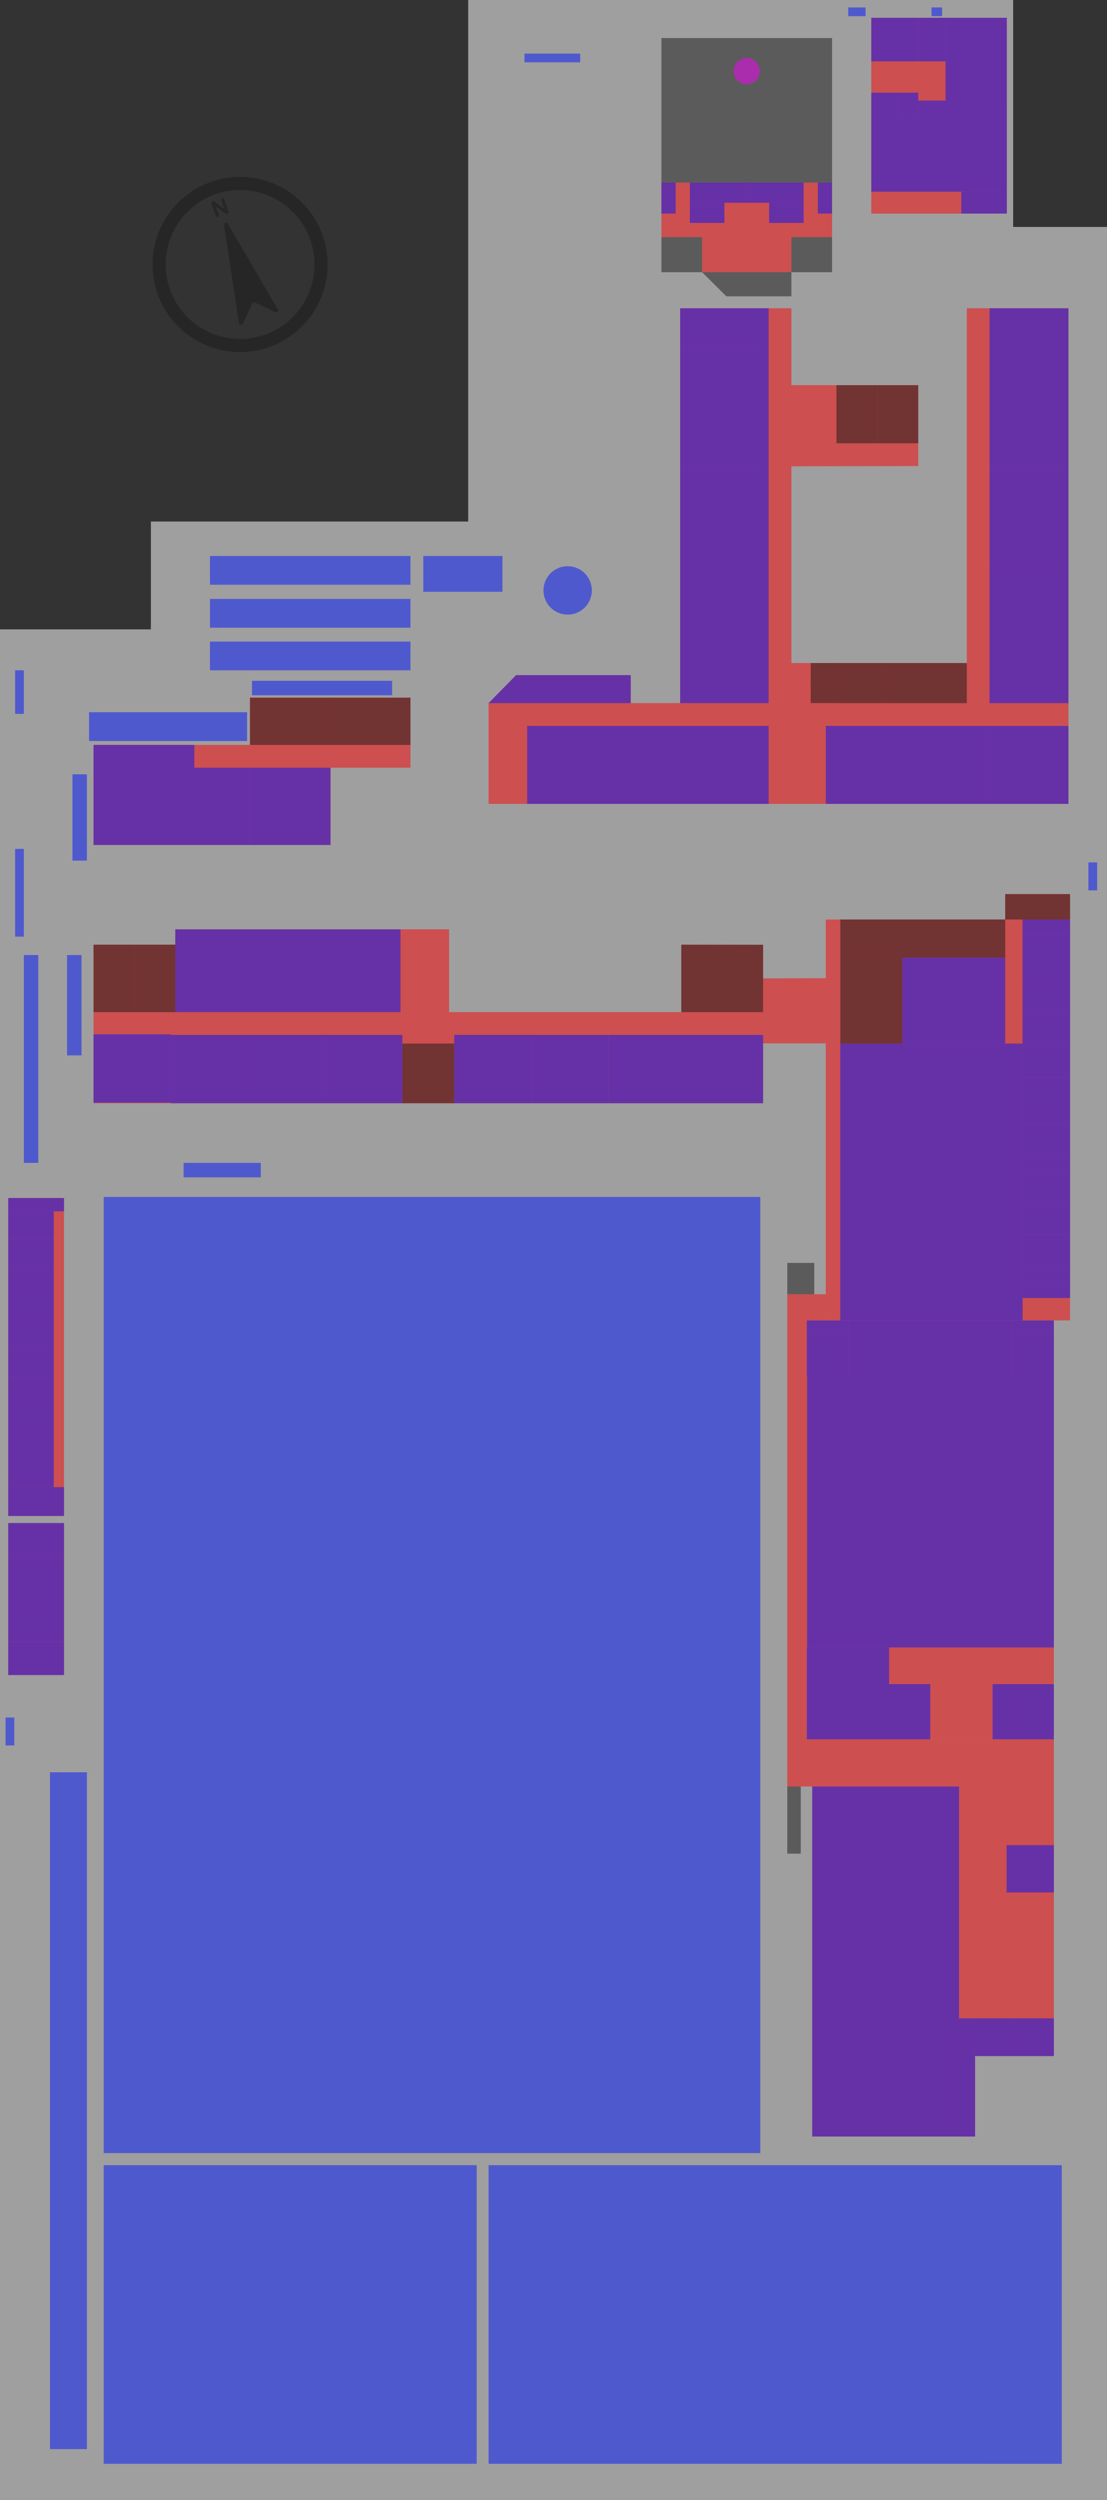 <?xml version="1.0" encoding="UTF-8" standalone="no"?>
<svg width="1991.316" height="4493.032" viewBox="0 0 1991.316 4493.032" version="1.1" xml:space="preserve" style="clip-rule:evenodd;fill-rule:evenodd;stroke-linejoin:round;stroke-miterlimit:2" id="svg142"
    xmlns="http://www.w3.org/2000/svg"
    xmlns:svg="http://www.w3.org/2000/svg">
    <rect x="0" y="0" width="1991.316" height="4493.032" fill="#333333" stroke="none"/>
    <defs id="defs142" />
    <path d="m 1822.498,407.861 h 168.818 v 4085.171 H 0 V 1131.161 H 271.412 V 937.339 H 842.211 V 0 h 980.287 z" style="fill:#ffffff;fill-opacity:0.53;stroke-width:2.308" id="base" />
    <path id="enclosure-classroom_building" d="m 315.321,1697.878 h -147.071 v 284.95 H 1372.661 v -107.62 h 112.78 v -117.08 l -112.78,0.35 v -60.25 l -147.07,-0.35 v 121.2 H 807.861 v -148.81 h -492.54 z" style="fill:#fd0000;fill-opacity:0.5" />
    <path id="enclosure-management_building2" d="m 594.531,1518.638 h -426.281 v -179.81 h 281.438 v -84.93 h 288.683 v 125.87 h -143.84" style="fill:#fd0000;fill-opacity:0.5" />
    <path id="enclosure-nishi_hall" style="fill:#fd0000;fill-opacity:0.5;stroke-width:1.033" d="m 1567.337,31.975 h 243.764 v 351.929 h -243.764 z" />
    <path id="enclosure-audiovisual_hall" d="m 1496.741,328.102 v 98.132 h -73.14 v 62.986 h -160.66 v -62.986 h -73.14 v -98.132 z" style="fill:#fd0000;fill-opacity:0.5" />
    <path d="m 1924.853,1606.968 v 766.2 h -439.418 v -720.55 h 322.78 v -45.65 z" style="fill:#fd0000;fill-opacity:0.5;stroke-width:1.019" id="enclosure-pool" />
    <path d="m 1895.761,3210.817 v 484.516 h -141.74 v 144.624 h -292.92 v -629.14 z" style="fill:#fd0000;fill-opacity:0.5;stroke-width:0.997" id="enclosure-martial_arts_field" />
    <path id="enclosure-gym" style="fill:#fd0000;fill-opacity:0.5;stroke-width:0.991" d="m 1451.348,2373.167 h 444.409 v 752.868 h -444.409 z" />
    <path id="enclosure-clubroom_building_0" style="fill:#fd0000;fill-opacity:0.5;stroke-width:1.098" d="m 14.815,2153.192 h 100.302 v 571.43 H 14.815 Z" />
    <path id="enclosure-clubroom_building_1" style="fill:#fd0000;fill-opacity:0.5" d="m 14.816,2737.368 h 100.303 v 273.126 H 14.816 Z" />
    <path d="m 1485.441,2326.134 v 47.051 h -34.09 v 752.873 h 444.41 v 84.77 h -479.57 v -884.695 z" style="fill:#fd0000;fill-opacity:0.5;stroke-width:1.142" id="enclosure-gym_passage" />
    <path id="enclosure-management_building1" d="m 878.891,1444.778 v -181.06 l 49.48,-50.31 H 1134.561 v 50.31 h 88.9 V 554.085 h 200.14 v 138.156 h 228.12 v 145.378 l -228.12,0.457 v 353.562 h 315.53 V 554.085 h 182.86 v 890.693 z" style="fill:#fd0000;fill-opacity:0.5" />
    <path d="m 1496.741,426.234 v 62.986 h -73.14 v 43.395 h -116.94 l -43.72,-43.395 h -73.14 v -62.986 h 73.14 l 0.01,62.992 160.65,-0.006 v -62.986 z" style="fill:#191919;fill-opacity:0.5" id="none-audiovisual_hall_1" />
    <path id="none-audiovisual_hall_0" style="fill:#191919;fill-opacity:0.5" d="m 1189.801,68.417 h 306.938 v 259.685 h -306.938 z" />
    <path id="none-wc" style="fill:#191919;fill-opacity:0.5;stroke-width:1.221" d="m 168.25,1697.877 h 73.535 v 121.208 h -73.535 z" />
    <path id="none-stairs" style="fill:#191919;fill-opacity:0.5;stroke-width:1.221" d="m 241.785,1697.877 h 73.535 v 121.208 h -73.535 z" />
    <path id="none-wc1" style="fill:#191919;fill-opacity:0.5;stroke-width:1.221" d="m 1225.586,1697.877 h 73.535 v 121.208 h -73.535 z" />
    <path id="none-stairs1" style="fill:#191919;fill-opacity:0.5;stroke-width:1.221" d="m 1299.126,1697.877 h 73.535 v 121.208 h -73.535 z" />
    <path id="none-wc2" style="fill:#191919;fill-opacity:0.5;stroke-width:1.133" d="m 1504.646,692.241 h 73.535 v 104.491 h -73.535 z" />
    <path id="none-stairs2" style="fill:#191919;fill-opacity:0.5;stroke-width:1.133" d="m 1578.186,692.241 h 73.535 v 104.491 h -73.535 z" />
    <path id="none-stairs3" style="fill:#191919;fill-opacity:0.5;stroke-width:1.055" d="m 449.688,1253.902 h 144.84 v 84.927 h -144.84 z" />
    <path id="none-wc3" style="fill:#191919;fill-opacity:0.5;stroke-width:1.052" d="m 594.528,1253.902 h 143.838 v 84.927 h -143.838 z" />
    <path id="none-stairs4" style="fill:#191919;fill-opacity:0.5;stroke-width:1.088" d="m 723.793,1875.608 h 93.318 v 107.22 h -93.318 z" />
    <path id="none-wc4" style="fill:#191919;fill-opacity:0.5;stroke-width:1.263" d="m 1511.549,1721.17 h 111.587 v 154.428 h -111.587 z" />
    <path id="none" style="fill:#191919;fill-opacity:0.5;stroke-width:1.025" d="m 1511.55,1652.611 h 296.68 v 68.562 h -296.68 z" />
    <path id="none-stairs5" style="fill:#191919;fill-opacity:0.5;stroke-width:1.054" d="m 1808.225,1606.972 h 116.641 v 45.654 h -116.641 z" />
    <path id="none-stairs6" style="fill:#191919;fill-opacity:0.5;stroke-width:1.203" d="m 1416.194,2269.811 h 48.527 v 56.303 h -48.527 z" />
    <path id="none-stairs7" style="fill:#191919;fill-opacity:0.5;stroke-width:0.884" d="m 1416.189,3210.819 h 24.263 v 120.709 h -24.263 z" />
    <path id="none-stairs8" style="fill:#191919;fill-opacity:0.5;stroke-width:1.006" d="m 1507.715,1191.681 h 84.105 v 72.03 h -84.105 z" />
    <path id="none-wc5" style="fill:#191919;fill-opacity:0.5;stroke-width:1.332" d="m 1591.817,1191.681 h 147.316 v 72.03 h -147.316 z" />
    <path id="none-ev" style="fill:#191919;fill-opacity:0.5;stroke-width:0.545" d="m 1458.323,1227.631 h 49.391 v 36.037 h -49.391 z" />
    <path id="none-wc6" style="fill:#191919;fill-opacity:0.5;stroke-width:0.545" d="m 1458.323,1191.638 h 49.391 v 35.992 h -49.391 z" />
    <path d="m 379.321,326.904 c 81.93,-29.013 172.002,13.949 201.015,95.88 29.013,81.93 -13.949,172.003 -95.879,201.016 -81.931,29.013 -172.004,-13.95 -201.017,-95.88 -29.013,-81.93 13.95,-172.003 95.881,-201.016 z m 7.885,22.267 c -69.642,24.661 -106.16,101.223 -81.499,170.863 24.661,69.641 101.223,106.159 170.865,81.498 69.64,-24.661 106.159,-101.223 81.498,-170.864 -24.661,-69.641 -101.223,-106.158 -170.863,-81.497 z" style="fill:#1a1a1a;fill-opacity:0.5;stroke-width:0.157" id="none-compass_2" />
    <path d="m 436.53,582.011 c -0.67,1.404 -2.178,2.208 -3.717,1.978 -1.541,-0.226 -2.751,-1.432 -2.985,-2.973 -5.156,-34.036 -20.451,-135.013 -26.753,-176.606 -0.254,-1.68 0.719,-3.303 2.319,-3.87 1.603,-0.568 3.381,0.082 4.241,1.547 21.278,36.29 72.936,124.39 90.348,154.086 0.79,1.345 0.609,3.043 -0.446,4.188 -1.052,1.147 -2.729,1.472 -4.133,0.802 -11.529,-5.496 -29.425,-14.035 -36.662,-17.487 -0.847,-0.404 -1.822,-0.454 -2.709,-0.14 -0.884,0.313 -1.611,0.966 -2.015,1.813 -3.452,7.237 -11.989,25.137 -17.487,36.662 z" style="fill:#1a1a1a;fill-opacity:0.5;stroke-width:0.29" id="none-compass_1" />
    <path d="m 387.609,363.798 16.145,12.184 -5.685,-16.054 c -0.369,-1.043 -0.423,-1.905 -0.16,-2.585 0.263,-0.68 0.776,-1.155 1.535,-1.424 0.787,-0.279 1.497,-0.237 2.137,0.124 0.64,0.36 1.143,1.063 1.512,2.106 l 7.517,21.228 c 0.839,2.369 0.278,3.901 -1.688,4.597 -0.49,0.174 -0.958,0.26 -1.4,0.257 -0.442,-0.002 -0.891,-0.096 -1.344,-0.281 -0.45,-0.186 -0.897,-0.432 -1.337,-0.739 -0.442,-0.306 -0.885,-0.623 -1.332,-0.948 l -15.824,-12.091 5.6,15.815 c 0.365,1.031 0.402,1.895 0.112,2.592 -0.293,0.698 -0.813,1.179 -1.562,1.444 -0.772,0.273 -1.487,0.226 -2.141,-0.143 -0.657,-0.368 -1.165,-1.062 -1.526,-2.081 l -7.374,-20.823 c -0.313,-0.884 -0.461,-1.612 -0.44,-2.186 0.036,-0.634 0.263,-1.222 0.68,-1.763 0.417,-0.541 0.938,-0.922 1.564,-1.144 0.49,-0.174 0.938,-0.243 1.344,-0.207 0.408,0.035 0.791,0.141 1.151,0.318 0.36,0.177 0.752,0.431 1.181,0.763 0.429,0.332 0.871,0.679 1.333,1.041 z" style="fill:#1a1a1a;fill-opacity:0.5;fill-rule:nonzero;stroke-width:0.267" id="none-compass_0" />
    <path id="main-office_warehouse" style="fill:#0015fe;fill-opacity:0.5;stroke-width:1.119" d="m 1223.473,1127.858 h 159.195 v 135.863 h -159.195 z" />
    <path id="main-pc_room" style="fill:#0015fe;fill-opacity:0.5;stroke-width:1.413" d="m 1223.473,911.274 h 159.195 v 216.579 h -159.195 z" />
    <path id="main-pc_preparation_room" style="fill:#0015fe;fill-opacity:0.5;stroke-width:0.824" d="m 1223.473,837.677 h 159.195 v 73.598 h -159.195 z" />
    <path id="main-ll_room" style="fill:#0015fe;fill-opacity:0.5;stroke-width:1.413" d="m 1223.473,621.104 h 159.195 v 216.579 h -159.195 z" />
    <path id="main-ll_preparation_room" style="fill:#0015fe;fill-opacity:0.5;stroke-width:0.786" d="m 1223.473,554.086 h 159.195 v 67.014 h -159.195 z" />
    <path id="main-teachers_entrance" d="m 1134.561,1263.718 v -50.31 H 928.371 l -49.48,50.31 z" style="fill:#0015fe;fill-opacity:0.5" />
    <path id="main-home_economics_room" style="fill:#0015fe;fill-opacity:0.5;stroke-width:1.004" d="m 1780.068,1010.893 h 141.911 v 252.823 h -141.911 z" />
    <path id="main-home_economics_preparation_room" style="fill:#0015fe;fill-opacity:0.5;stroke-width:0.831" d="m 1780.068,837.677 h 141.911 v 173.216 h -141.911 z" />
    <path id="main-food_room" style="fill:#0015fe;fill-opacity:0.5;stroke-width:1.063" d="m 1780.068,554.084 h 141.911 v 283.592 h -141.911 z" />
    <path id="main-straight_course" style="fill:#0015fe;fill-opacity:0.5;stroke-width:1.194" d="m 89.857,3185.289 h 66.486 V 4401.739 H 89.857 Z" />
    <path id="main-bicycle_parking_1st_1" style="fill:#0015fe;fill-opacity:0.5;stroke-width:0.706" d="m 42.896,2090.067 v -373.567 h 25.984 v 373.567 z" />
    <path id="main-bicycle_parking_1st_0" style="fill:#0015fe;fill-opacity:0.5;stroke-width:0.491" d="m 120.613,1896.831 v -180.336 h 25.984 v 180.336 z" />
    <path id="main-bicycle_parking_2nd_0" style="fill:#0015fe;fill-opacity:0.5;stroke-width:0.455" d="m 130.359,1546.774 v -155.169 h 25.984 v 155.169 z" />
    <path id="main-bicycle_parking_2nd_2" style="fill:#0015fe;fill-opacity:0.5;stroke-width:0.979" d="m 377.695,1153.056 h 360.671 v 51.733 H 377.695 Z" />
    <path id="main-bicycle_parking_3nd_1" style="fill:#0015fe;fill-opacity:0.5;stroke-width:0.979" d="m 377.695,999.23 h 360.671 v 51.733 H 377.695 Z" />
    <path id="main-bicycle_parking_3nd_0" style="fill:#0015fe;fill-opacity:0.5;stroke-width:0.979" d="m 377.695,1076.411 h 360.671 v 51.733 H 377.695 Z" />
    <path id="main-bicycle_parking_teachers" style="fill:#0015fe;fill-opacity:0.5;stroke-width:0.58" d="M 705.371,1249.606 H 453.306 v -25.984 h 252.064 z" />
    <path id="main-bicycle_parking_1st_2" style="fill:#0015fe;fill-opacity:0.5;stroke-width:0.431" d="M 469.151,2116.046 H 330.264 v -25.984 h 138.887 z" />
    <path id="main-bicycle_parking_2nd_1" style="fill:#0015fe;fill-opacity:0.5;stroke-width:0.869" d="m 160.21,1280.083 h 284.294 v 51.733 H 160.21 Z" />
    <path id="main-garbage_dump" style="fill:#0015fe;fill-opacity:0.5;stroke-width:0.686" d="m 761.473,999.233 h 142.353 v 64.389 h -142.353 z" />
    <path id="main-handball_court" style="fill:#0015fe;fill-opacity:0.5;stroke-width:0.98" d="m 186.517,3891.448 h 670.976 v 536.734 H 186.517 Z" />
    <path id="main-training_room" style="fill:#0015fe;fill-opacity:0.5;stroke-width:1.447" d="m 1623.131,1721.177 h 185.093 v 154.427 h -185.093 z" />
    <path id="main-fountain" style="fill:#0015fe;fill-opacity:0.5;stroke-width:0.906" d="m 1064.623,1061.134 a 43.502,43.502 0 0 1 -43.502,43.502 43.502,43.502 0 0 1 -43.502,-43.502 43.502,43.502 0 0 1 43.502,-43.502 43.502,43.502 0 0 1 43.502,43.502 z" />
    <path id="main-gate_north_0" style="fill:#0015fe;fill-opacity:0.5;stroke-width:0.879" d="m 943.421,112.029 v -15.696 h 100.303 v 15.696 z" />
    <path id="main-1h" style="fill:#0015fe;fill-opacity:0.5;stroke-width:1.367" d="M 168.249,1859.013 H 307.136 V 1981.81 H 168.249 Z" />
    <path id="main-1g" style="fill:#0015fe;fill-opacity:0.5;stroke-width:1.367" d="M 307.135,1860.013 H 446.022 V 1982.81 H 307.135 Z" />
    <path id="main-1f" style="fill:#0015fe;fill-opacity:0.5;stroke-width:1.367" d="M 446.022,1860.013 H 584.909 V 1982.81 H 446.022 Z" />
    <path id="main-1e" style="fill:#0015fe;fill-opacity:0.5;stroke-width:1.367" d="m 584.908,1860.013 h 138.886 V 1982.81 h -138.886 z" />
    <path id="main-1d" style="fill:#0015fe;fill-opacity:0.5;stroke-width:1.367" d="m 817.113,1860.013 h 138.886 V 1982.81 h -138.886 z" />
    <path id="main-1c" style="fill:#0015fe;fill-opacity:0.5;stroke-width:1.367" d="M 956,1860.013 H 1094.887 V 1982.81 H 956 Z" />
    <path id="main-1b" style="fill:#0015fe;fill-opacity:0.5;stroke-width:1.367" d="m 1094.89,1860.013 h 138.886 V 1982.81 h -138.886 z" />
    <path id="main-1a" style="fill:#0015fe;fill-opacity:0.5;stroke-width:1.367" d="m 1233.77,1860.013 h 138.886 V 1982.81 h -138.886 z" />
    <path id="main-janitorial_room" style="fill:#0015fe;fill-opacity:0.5;stroke-width:1.078" d="m 449.688,1379.776 h 144.84 v 138.862 H 449.688 Z" />
    <path id="main-pilotis" style="fill:#0015fe;fill-opacity:0.5;stroke-width:0.868" d="m 1511.545,1875.607 h 327.928 v 497.566 h -327.928 z" />
    <path id="main-students_entrance" style="fill:#0015fe;fill-opacity:0.5;stroke-width:1.025" d="m 315.321,1670.276 h 405.135 v 148.816 H 315.321 Z" />
    <path d="m 349.6,1379.771 h 100.086 v 138.86 H 168.248 v -179.806 h 181.352 z" style="fill:#0015fe;fill-opacity:0.5;stroke-width:1.184" id="main-the_student_council_room" />
    <path id="main-gate_east_0" style="fill:#0015fe;fill-opacity:0.5;stroke-width:0.622" d="m 1973.558,1600.246 h -15.696 v -50.305 h 15.696 z" />
    <path id="main-gate_nishi_hall_0" style="fill:#0015fe;fill-opacity:0.5;stroke-width:0.49" d="m 1525.815,29.072 v -15.696 h 31.191 v 15.696 z" />
    <path id="main-gate_nishi_hall_1" style="fill:#0015fe;fill-opacity:0.5;stroke-width:0.382" d="m 1675.663,29.072 v -15.696 h 18.994 v 15.696 z" />
    <path id="main-gate_west_2" style="fill:#0015fe;fill-opacity:0.5;stroke-width:0.622" d="m 25.714,3137.106 h -15.696 v -50.305 h 15.696 z" />
    <path id="main-gate_west_0" style="fill:#0015fe;fill-opacity:0.5;stroke-width:1.102" d="m 27.198,1525.675 h 15.696 v 157.701 H 27.198 Z" />
    <path id="main-gate_west_1" style="fill:#0015fe;fill-opacity:0.5;stroke-width:0.777" d="m 27.198,1204.781 h 15.696 v 78.33 H 27.198 Z" />
    <path id="main-corporate_planning_office" style="fill:#0015fe;fill-opacity:0.5;stroke-width:1.294" d="M 948.24,1304.655 H 1223.46 V 1444.775 H 948.24 Z" />
    <path id="main-principals_office" style="fill:#0015fe;fill-opacity:0.5;stroke-width:1.16" d="m 1223.466,1304.658 h 159.195 v 140.12 h -159.195 z" />
    <path id="main-japanese_style_room" style="fill:#0015fe;fill-opacity:0.5;stroke-width:1.095" d="m 1780.077,1304.658 h 141.911 v 140.12 h -141.911 z" />
    <path id="main-health_room" style="fill:#0015fe;fill-opacity:0.5;stroke-width:1.341" d="m 1485.45,1304.658 h 212.744 v 140.12 h -212.744 z" />
    <path id="main-health_consultation_room" style="fill:#0015fe;fill-opacity:0.5;stroke-width:0.832" d="m 1698.191,1304.658 h 81.89 v 140.12 h -81.89 z" />
    <path id="main-tennis_court" style="fill:#0015fe;fill-opacity:0.5;stroke-width:1.001" d="M 878.89,3891.448 H 1909.993 v 536.733 H 878.89 Z" />
    <path id="main-grand" style="fill:#0015fe;fill-opacity:0.5;stroke-width:0.988" d="m 186.517,2151.267 h 1181.144 v 1718.463 H 186.517 Z" />
    <path id="shinkan80-s80_audiovisual" style="fill:#fb00ff;fill-opacity:0.5;stroke-width:0.792" d="m 1366.895,127.803 a 23.622,23.622 0 0 1 -23.622,23.622 23.622,23.622 0 0 1 -23.622,-23.622 23.622,23.622 0 0 1 23.622,-23.622 23.622,23.622 0 0 1 23.622,23.622 z" />
    <path id="main-martial_arts_field_1f_1" style="fill:#0015fe;fill-opacity:0.5;stroke-width:1.169" d="m 1461.097,3476.872 h 264.092 v 363.101 h -264.092 z" />
    <path id="main-martial_arts_field_1f_warehouse" style="fill:#0015fe;fill-opacity:0.5;stroke-width:0.752" d="m 1725.196,3627.523 h 28.827 v 212.452 h -28.827 z" />
    <path id="main-martial_arts_field_1f_stairs" style="fill:#0015fe;fill-opacity:0.5;stroke-width:1.043" d="m 1810.731,3316.242 h 85.04 v 85.04 h -85.04 z" />
    <path id="main-martial_arts_field_1f_wc_man" style="fill:#0015fe;fill-opacity:0.5;stroke-width:0.921" d="m 1754.038,3627.523 h 70.867 v 67.814 h -70.867 z" />
    <path id="main-martial_arts_field_1f_wc_woman" style="fill:#0015fe;fill-opacity:0.5;stroke-width:0.921" d="m 1824.903,3627.523 h 70.867 v 67.814 h -70.867 z" />
    <path id="main-martial_arts_field_1f_0" style="fill:#0015fe;fill-opacity:0.5;stroke-width:1.146" d="m 1461.098,3210.849 h 264.091 v 266.04 H 1461.098 Z" />
    <path id="main-gym_1f_warehouse" style="fill:#0015fe;fill-opacity:0.5;stroke-width:1.198" d="m 1451.352,2960.904 h 148.032 v 165.167 h -148.032 z" />
    <path id="main-gym_1f" style="fill:#0015fe;fill-opacity:0.5;stroke-width:3.568" d="m 1451.816,2472.416 h 443.955 v 488.493 h -443.955 z" />
    <path id="main-gym_1f_stage" style="fill:#0015fe;fill-opacity:0.5;stroke-width:1.312" d="m 1525.829,2373.184 h 295.467 v 99.213 h -295.467 z" />
    <path id="main-gym_1f_wc_woman" style="fill:#0015fe;fill-opacity:0.5;stroke-width:0.567" d="m 1840.639,3026.842 h 55.118 v 99.213 h -55.118 z" />
    <path id="main-gym_1f_wc_man" style="fill:#0015fe;fill-opacity:0.5;stroke-width:0.567" d="m 1785.519,3026.842 h 55.118 v 99.213 h -55.118 z" />
    <path id="main-gym_1f_stairs" style="fill:#0015fe;fill-opacity:0.5;stroke-width:0.657" d="m 1599.382,3026.842 h 74.016 v 99.213 h -74.016 z" />
    <path id="main-gym_1f_stage_stairs_1" style="fill:#0015fe;fill-opacity:0.5;stroke-width:0.284" d="m 1525.818,2373.177 v 18.504 h -74.471 v -18.504 z" />
    <path id="main-gym_1f_stage_side_1" style="fill:#0015fe;fill-opacity:0.5;stroke-width:0.594" d="m 1525.818,2391.691 v 80.709 h -74.471 v -80.709 z" />
    <path id="main-gym_1f_stage_side_0" style="fill:#0015fe;fill-opacity:0.5;stroke-width:0.594" d="m 1895.758,2391.691 v 80.709 h -74.471 v -80.709 z" />
    <path id="main-gym_1f_stage_stairs_0" style="fill:#0015fe;fill-opacity:0.5;stroke-width:0.284" d="m 1895.758,2373.177 v 18.504 h -74.471 v -18.504 z" />
    <path id="main-clubroom_17" style="fill:#0015fe;fill-opacity:0.5;stroke-width:0.707" d="m 1839.474,2304.594 h 85.392 v 28.346 h -85.392 z" />
    <path id="main-clubroom_16" style="fill:#0015fe;fill-opacity:0.5;stroke-width:0.707" d="m 1839.474,2276.244 h 85.392 v 28.346 h -85.392 z" />
    <path id="main-clubroom_15" style="fill:#0015fe;fill-opacity:0.5;stroke-width:0.707" d="m 1839.474,2247.904 h 85.392 v 28.346 h -85.392 z" />
    <path id="main-clubroom_14" style="fill:#0015fe;fill-opacity:0.5;stroke-width:0.707" d="m 1839.474,2219.554 h 85.392 v 28.346 h -85.392 z" />
    <path id="main-clubroom_13" style="fill:#0015fe;fill-opacity:0.5;stroke-width:0.707" d="m 1839.474,2191.204 h 85.392 v 28.346 h -85.392 z" />
    <path id="main-clubroom_12" style="fill:#0015fe;fill-opacity:0.5;stroke-width:0.707" d="m 1839.474,2162.864 h 85.392 v 28.346 h -85.392 z" />
    <path id="main-clubroom_11" style="fill:#0015fe;fill-opacity:0.5;stroke-width:0.707" d="m 1839.474,2106.164 h 85.392 v 56.693 h -85.392 z" />
    <path id="main-clubroom_10" style="fill:#0015fe;fill-opacity:0.5;stroke-width:0.707" d="m 1839.474,2077.824 h 85.392 v 28.346 h -85.392 z" />
    <path id="main-clubroom_9" style="fill:#0015fe;fill-opacity:0.5;stroke-width:0.707" d="m 1839.474,2049.474 h 85.392 v 28.346 h -85.392 z" />
    <path id="main-clubroom_8" style="fill:#0015fe;fill-opacity:0.5;stroke-width:0.707" d="m 1839.474,2021.134 h 85.392 v 28.346 h -85.392 z" />
    <path id="main-clubroom_7" style="fill:#0015fe;fill-opacity:0.5;stroke-width:0.707" d="m 1839.474,1992.784 h 85.392 v 28.346 h -85.392 z" />
    <path id="main-clubroom_6" style="fill:#0015fe;fill-opacity:0.5;stroke-width:0.707" d="m 1839.474,1936.094 h 85.392 v 56.693 h -85.392 z" />
    <path id="main-clubroom_5" style="fill:#0015fe;fill-opacity:0.5;stroke-width:0.707" d="m 1839.474,1879.394 h 85.392 v 56.693 h -85.392 z" />
    <path id="main-clubroom_4" style="fill:#0015fe;fill-opacity:0.5;stroke-width:0.707" d="m 1839.474,1822.704 h 85.392 v 56.693 h -85.392 z" />
    <path id="main-clubroom_3" style="fill:#0015fe;fill-opacity:0.5;stroke-width:0.707" d="m 1839.474,1766.011 h 85.392 v 56.693 h -85.392 z" />
    <path id="main-clubroom_2" style="fill:#0015fe;fill-opacity:0.5;stroke-width:0.707" d="m 1839.474,1709.318 h 85.392 v 56.693 h -85.392 z" />
    <path id="main-clubroom_1" style="fill:#0015fe;fill-opacity:0.5;stroke-width:0.707" d="m 1839.474,1680.972 h 85.392 v 28.346 h -85.392 z" />
    <path id="main-clubroom_0" style="fill:#0015fe;fill-opacity:0.5;stroke-width:0.707" d="m 1839.474,1652.625 h 85.392 v 28.346 h -85.392 z" />
    <path id="main-clubroom_building_0_1f_room_0" style="fill:#0015fe;fill-opacity:0.5;stroke-width:0.956" d="M 14.816,2177.031 H 96.706 v 49.579 H 14.816 Z" />
    <path id="main-clubroom_building_0_1f_room_5" style="fill:#0015fe;fill-opacity:0.5;stroke-width:0.956" d="M 14.816,2424.928 H 96.706 v 49.579 H 14.816 Z" />
    <path id="main-clubroom_building_0_1f_room_1" style="fill:#0015fe;fill-opacity:0.5;stroke-width:0.956" d="M 14.816,2226.611 H 96.706 v 49.579 H 14.816 Z" />
    <path id="main-clubroom_building_0_1f_room_6" style="fill:#0015fe;fill-opacity:0.5;stroke-width:0.956" d="M 14.816,2474.507 H 96.706 v 49.579 H 14.816 Z" />
    <path id="main-clubroom_building_0_1f_room_2" style="fill:#0015fe;fill-opacity:0.5;stroke-width:0.956" d="M 14.816,2276.191 H 96.706 v 49.579 H 14.816 Z" />
    <path id="main-clubroom_building_0_1f_room_7" style="fill:#0015fe;fill-opacity:0.5;stroke-width:0.956" d="M 14.816,2524.086 H 96.706 v 49.579 H 14.816 Z" />
    <path id="main-clubroom_building_0_1f_room_3" style="fill:#0015fe;fill-opacity:0.5;stroke-width:0.956" d="M 14.816,2325.771 H 96.706 v 49.579 H 14.816 Z" />
    <path id="main-clubroom_building_0_1f_room_8" style="fill:#0015fe;fill-opacity:0.5;stroke-width:0.956" d="M 14.816,2573.664 H 96.706 v 99.158 H 14.816 Z" />
    <path id="main-clubroom_building_0_1f_room_4" style="fill:#0015fe;fill-opacity:0.5;stroke-width:0.956" d="M 14.816,2375.349 H 96.706 v 49.579 H 14.816 Z" />
    <path id="main-clubroom_building_0_1f_stairs_0" style="fill:#0015fe;fill-opacity:0.5;stroke-width:1.091" d="M 14.819,2153.203 H 115.123 v 23.839 H 14.819 Z" />
    <path id="main-clubroom_building_1_warehouse_0" style="fill:#0015fe;fill-opacity:0.5;stroke-width:2.809" d="m 14.818,2737.358 h 100.303 v 59.843 H 14.818 Z" />
    <path id="main-clubroom_building_1_warehouse_1" style="fill:#0015fe;fill-opacity:0.5;stroke-width:2.809" d="m 14.818,2950.658 h 100.303 v 59.843 H 14.818 Z" />
    <path id="main-clubroom_building_1_wc_man" style="fill:#0015fe;fill-opacity:0.5;stroke-width:2.577" d="m 14.818,2797.218 h 100.303 v 50.395 H 14.818 Z" />
    <path id="main-clubroom_building_1_wc_woman" style="fill:#0015fe;fill-opacity:0.5;stroke-width:2.577" d="m 14.818,2900.218 h 100.303 v 50.395 H 14.818 Z" />
    <path id="main-clubroom_building_1_shower_0" style="fill:#0015fe;fill-opacity:0.5;stroke-width:1.863" d="m 14.818,2847.596 h 100.303 v 26.327 H 14.818 Z" />
    <path id="main-clubroom_building_1_shower_1" style="fill:#0015fe;fill-opacity:0.5;stroke-width:1.863" d="m 14.818,2873.916 h 100.303 v 26.327 H 14.818 Z" />
    <path id="main-clubroom_building_0_1f_stairs_1" style="fill:#0015fe;fill-opacity:0.5;stroke-width:1.203" d="M 14.816,2672.809 H 115.119 v 51.802 H 14.816 Z" />
    <path id="main-nishi_hall_1f_outdoor_stairs" style="fill:#0015fe;fill-opacity:0.5;stroke-width:0.838" d="m 1729.211,344.532 h 81.89 v 39.37 h -81.89 z" />
    <path id="main-nishi_hall_1f_office" style="fill:#0015fe;fill-opacity:0.5;stroke-width:1.2" d="m 1567.337,31.973 h 84.379 v 78.331 h -84.379 z" />
    <path id="main-nishi_hall_1f_wc" style="fill:#0015fe;fill-opacity:0.5;stroke-width:0.639" d="m 1567.335,166.522 h 47.612 v 39.37 h -47.612 z" />
    <path id="main-nishi_hall_1f_printing" style="fill:#0015fe;fill-opacity:0.5;stroke-width:0.562" d="m 1614.953,166.522 h 36.768 v 39.37 h -36.768 z" />
    <path id="main-nishi_hall_1f_kitchen" style="fill:#0015fe;fill-opacity:0.5;stroke-width:1.891" d="m 1700.856,31.978 h 110.236 v 148.817 h -110.236 z" />
    <path d="M 1811.099,180.785 V 344.529 H 1567.337 V 205.784 h 84.37 V 180.785 Z" style="fill:#0015fe;fill-opacity:0.5;stroke-width:2.385" id="main-nishi_hall_1f_cafeteria" />
    <path id="main-nishi_hall_1f_stairs" style="fill:#0015fe;fill-opacity:0.5;stroke-width:0.916" d="m 1651.719,31.973 h 49.149 v 78.331 h -49.149 z" />
    <path id="main-audiovisual_hall_1f_stairs_0" style="fill:#0015fe;fill-opacity:0.5;stroke-width:0.24" d="m 1383.509,364.423 h 62.056 v 36.22 h -62.056 z" />
    <path id="main-audiovisual_hall_1f_stairs_1" style="fill:#0015fe;fill-opacity:0.5;stroke-width:0.24" d="m 1240.983,364.423 h 62.13 v 36.22 h -62.13 z" />
    <path id="main-audiovisual_hall_1f_wc_man" style="fill:#0015fe;fill-opacity:0.5;stroke-width:0.24" d="m 1240.984,328.103 h 102.288 V 364.423 H 1240.984 Z" />
    <path id="main-audiovisual_hall_1f_wc_woman" style="fill:#0015fe;fill-opacity:0.5;stroke-width:0.24" d="m 1343.276,328.103 h 102.288 v 36.32 h -102.288 z" />
    <path id="main-audiovisual_hall_1f_passage_0" style="fill:#0015fe;fill-opacity:0.5;stroke-width:0.253" d="m 1471.154,328.103 h 25.59 v 55.8 h -25.59 z" />
    <path id="main-audiovisual_hall_1f_passage_1" style="fill:#0015fe;fill-opacity:0.5;stroke-width:0.253" d="m 1189.804,328.103 h 25.591 v 55.8 h -25.591 z" />
</svg>
